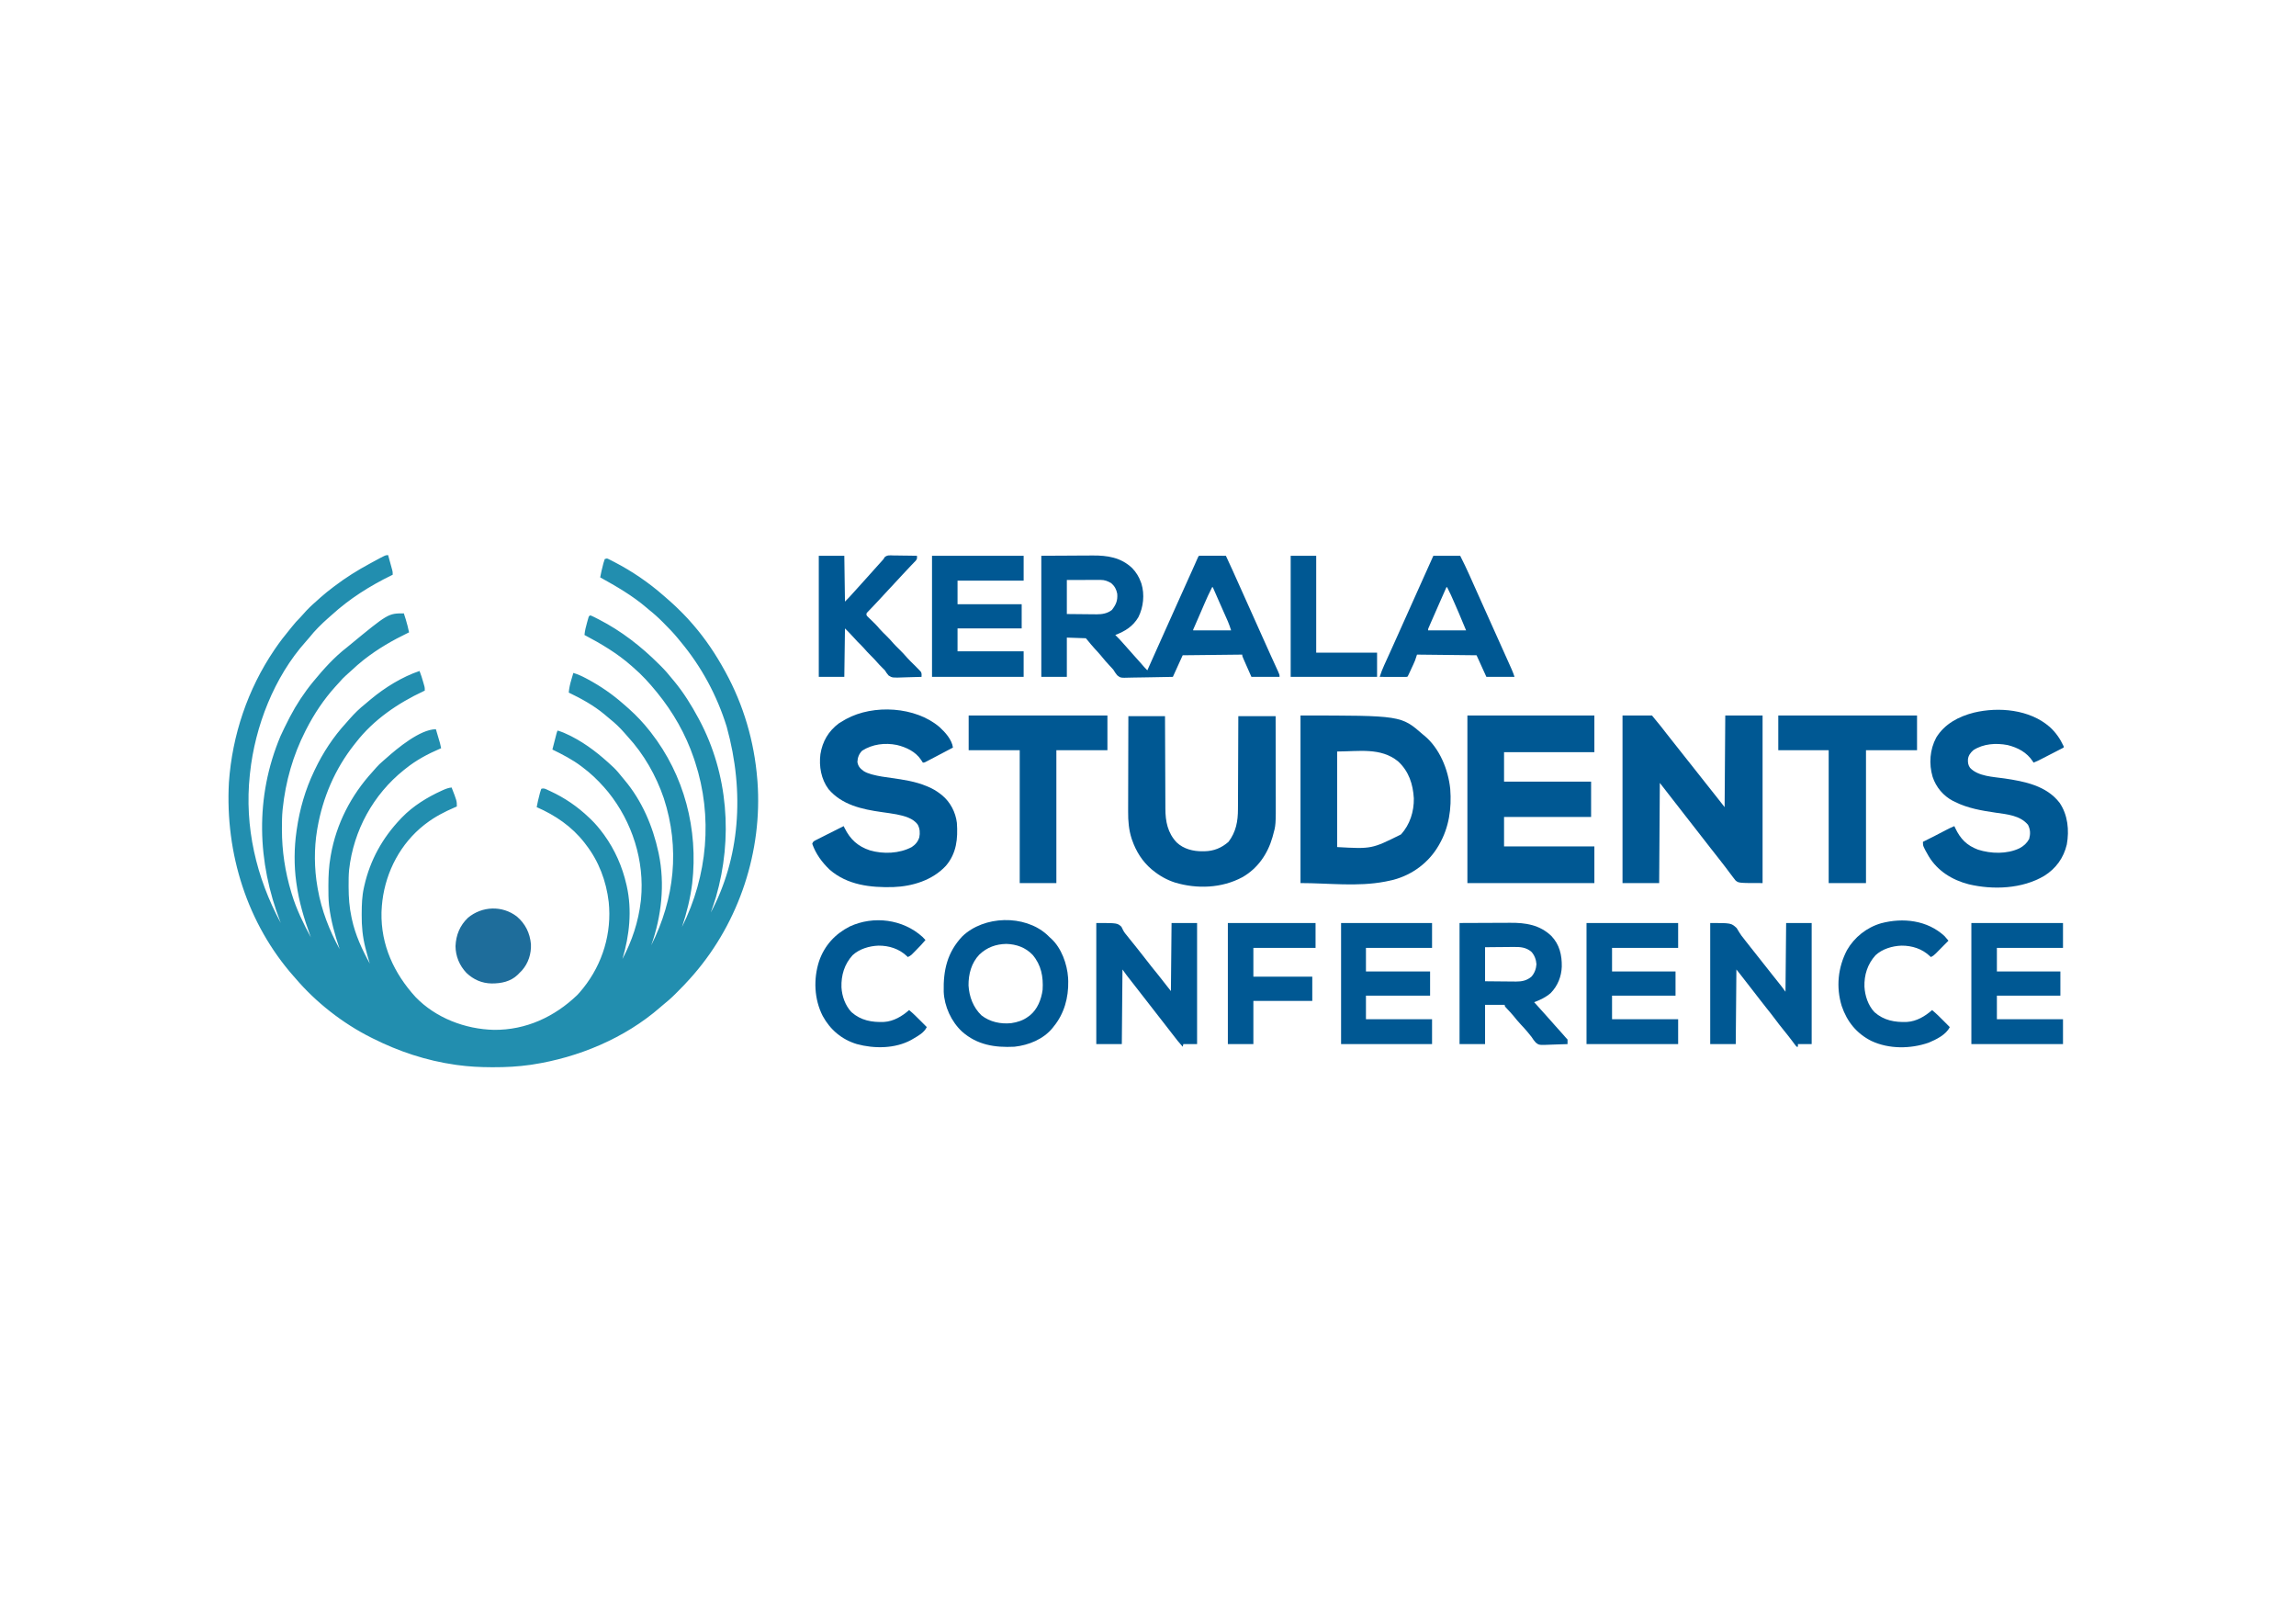 <?xml version="1.0" encoding="UTF-8"?>
<svg version="1.1" xmlns="http://www.w3.org/2000/svg" width="3508" height="2481">
<path d="M0 0 C1.175 4.248 2.338 8.499 3.5 12.75 C3.834 13.957 4.168 15.163 4.512 16.406 C4.985 18.146 4.985 18.146 5.469 19.922 C5.762 20.99 6.055 22.058 6.357 23.159 C7 26 7 26 7 30 C6.043 30.467 6.043 30.467 5.067 30.943 C-28.168 47.207 -59.022 66.619 -86.418 91.664 C-88.524 93.57 -90.656 95.433 -92.805 97.289 C-97.005 100.958 -100.997 104.805 -104.938 108.75 C-105.636 109.448 -106.334 110.146 -107.053 110.865 C-111.702 115.566 -115.989 120.377 -120.074 125.578 C-121.903 127.878 -123.82 130.029 -125.812 132.188 C-174.088 186.103 -203.398 261.596 -211 333 C-211.154 334.406 -211.154 334.406 -211.312 335.841 C-219.679 414.809 -201.592 492.546 -164 562 C-164.231 561.404 -164.461 560.808 -164.699 560.194 C-199.841 468.998 -203.894 370.211 -164.429 276.47 C-162.686 272.614 -160.861 268.801 -159 265 C-158.669 264.311 -158.339 263.623 -157.998 262.913 C-155.749 258.23 -153.407 253.603 -151 249 C-150.649 248.324 -150.298 247.647 -149.937 246.95 C-140.162 228.252 -128.384 210.319 -115 194 C-114.569 193.474 -114.138 192.949 -113.694 192.407 C-98.481 173.934 -81.999 155.634 -63 141 C-61.888 140.091 -60.779 139.178 -59.672 138.262 C0.137 89 0.137 89 24 89 C24.777 91.394 25.547 93.79 26.312 96.188 C26.526 96.842 26.739 97.496 26.959 98.17 C29.029 104.689 30.52 111.325 32 118 C31.333 118.32 30.666 118.641 29.978 118.971 C6.536 130.297 -15.403 142.979 -36 159 C-36.556 159.432 -37.112 159.863 -37.685 160.308 C-44.101 165.327 -50.117 170.758 -56.078 176.301 C-58.789 178.805 -61.543 181.249 -64.312 183.688 C-67.879 186.892 -71.095 190.205 -74.18 193.871 C-76.256 196.299 -78.439 198.608 -80.625 200.938 C-98.173 220.283 -113.141 242.763 -125 266 C-125.474 266.923 -125.948 267.847 -126.436 268.798 C-145.257 305.811 -156.67 345.732 -161 387 C-161.096 387.894 -161.191 388.788 -161.29 389.709 C-162.156 398.757 -162.243 407.794 -162.25 416.875 C-162.251 417.705 -162.251 418.535 -162.252 419.39 C-162.21 452.012 -157.419 483.762 -148 515 C-147.745 515.853 -147.49 516.707 -147.228 517.586 C-140.163 540.902 -129.56 562.618 -118 584 C-118.332 583.096 -118.664 582.191 -119.006 581.26 C-128.549 555.183 -136.146 529.589 -140 502 C-140.119 501.182 -140.237 500.363 -140.359 499.52 C-143.849 474.421 -143.632 447.063 -140 422 C-139.871 421.077 -139.742 420.154 -139.609 419.204 C-135.18 388.232 -126.555 358.235 -113 330 C-112.687 329.339 -112.375 328.678 -112.053 327.998 C-99.632 301.851 -83.658 277.537 -64.035 256.219 C-62.205 254.223 -60.442 252.188 -58.688 250.125 C-51.368 241.758 -43.461 234.099 -34.75 227.195 C-31.935 224.948 -29.225 222.604 -26.5 220.25 C-5.068 202.376 21.485 185.904 48 177 C50.213 182.685 52.066 188.371 53.688 194.25 C53.912 195.039 54.137 195.828 54.369 196.641 C54.581 197.404 54.793 198.167 55.012 198.953 C55.202 199.635 55.392 200.318 55.589 201.021 C56 203 56 203 56 207 C55.377 207.291 54.753 207.583 54.111 207.883 C14.701 226.357 -22.019 251.329 -49 286 C-50.008 287.267 -51.016 288.534 -52.023 289.801 C-81.283 326.929 -99.923 370.508 -108 417 C-108.165 417.939 -108.33 418.878 -108.5 419.845 C-113.23 448.083 -112.937 478.823 -108 507 C-107.834 507.972 -107.667 508.944 -107.496 509.945 C-101.727 542.644 -89.961 572.989 -74 602 C-74.216 601.353 -74.432 600.705 -74.655 600.038 C-81.532 579.324 -87.309 558.701 -90 537 C-90.096 536.232 -90.191 535.464 -90.29 534.673 C-91.284 525.434 -91.244 516.157 -91.25 506.875 C-91.251 505.988 -91.251 505.101 -91.252 504.187 C-91.234 489.607 -90.534 475.387 -88 461 C-87.844 460.082 -87.689 459.164 -87.528 458.218 C-79.171 410.59 -56.663 366.986 -24.188 331.41 C-22.067 329.074 -20.003 326.697 -17.938 324.312 C-14.931 320.935 -11.814 317.898 -8.355 314.988 C-6.562 313.474 -4.799 311.923 -3.051 310.355 C14.011 295.14 48.987 266 73 266 C74.149 269.895 75.294 273.791 76.438 277.688 C76.926 279.342 76.926 279.342 77.424 281.029 C77.736 282.096 78.049 283.163 78.371 284.262 C78.659 285.241 78.947 286.22 79.244 287.229 C79.948 289.808 80.512 292.373 81 295 C80.438 295.24 79.877 295.48 79.298 295.728 C60.554 303.811 42.945 313.159 27 326 C26.105 326.704 25.211 327.408 24.289 328.133 C-22.767 365.751 -52.811 420.605 -59.601 480.585 C-60.404 488.639 -60.394 496.726 -60.375 504.812 C-60.374 505.707 -60.374 506.602 -60.373 507.524 C-60.33 522.989 -59.233 537.833 -56 553 C-55.796 553.975 -55.593 554.949 -55.383 555.953 C-50.128 580.215 -39.909 602.344 -28 624 C-28.182 623.41 -28.364 622.82 -28.551 622.212 C-30.527 615.721 -32.324 609.2 -34 602.625 C-34.248 601.693 -34.495 600.761 -34.75 599.801 C-38.982 583.158 -40.535 566.691 -40.375 549.562 C-40.368 548.221 -40.368 548.221 -40.361 546.852 C-40.281 533.711 -39.916 520.864 -37 508 C-36.801 507.098 -36.603 506.196 -36.398 505.267 C-27.526 466.02 -8.667 432.023 19 403 C20.031 401.908 20.031 401.908 21.082 400.793 C38.086 383.235 59.682 369.936 81.812 359.875 C82.642 359.497 83.472 359.118 84.327 358.728 C88.551 356.867 92.361 355.493 97 355 C105 375.468 105 375.468 105 384 C103.875 384.485 102.749 384.969 101.59 385.469 C85.939 392.272 71.584 399.612 58 410 C56.6 411.062 56.6 411.062 55.172 412.145 C19.23 440.467 -3.09 482.734 -8.755 527.915 C-9.346 532.942 -9.79 537.943 -10 543 C-10.041 543.972 -10.082 544.944 -10.125 545.945 C-11.143 595.717 8.953 638.88 41.934 675.125 C72.818 707.121 117.827 724.243 161.753 725.23 C210.542 725.66 254.203 705.431 289 672 C291.483 669.441 293.762 666.775 296 664 C297.12 662.637 297.12 662.637 298.262 661.246 C327.872 624.106 341.932 577.245 337.05 529.96 C333.295 497.944 321.879 467.502 302 442 C301.319 441.098 300.639 440.195 299.938 439.266 C280.598 414.505 255.552 397.505 227 385 C228.172 378.395 229.719 371.919 231.438 365.438 C231.643 364.627 231.848 363.817 232.059 362.983 C232.609 360.96 233.294 358.974 234 357 C238.376 355.541 241.271 357.594 245.25 359.438 C246.052 359.803 246.854 360.168 247.68 360.545 C269.862 370.778 289.364 384.135 307 401 C307.927 401.874 308.854 402.748 309.809 403.648 C316.96 410.567 323.131 417.99 329 426 C329.416 426.566 329.832 427.133 330.261 427.716 C346.417 450.042 357.904 476.153 364 503 C364.196 503.837 364.392 504.674 364.594 505.537 C372.855 542.416 368.754 581.186 358 617 C372.752 589.087 382.33 560.434 386 529 C386.197 527.322 386.197 527.322 386.398 525.609 C391.953 467.06 373.018 407.641 336.312 362.062 C334.886 360.365 333.449 358.677 332 357 C330.944 355.778 330.944 355.778 329.867 354.531 C319.78 343.106 309.202 333.099 297 324 C296.441 323.575 295.882 323.15 295.306 322.711 C281.596 312.303 266.426 304.532 251 297 C251.976 293.191 252.954 289.382 253.936 285.574 C254.433 283.641 254.929 281.707 255.424 279.773 C255.736 278.562 256.049 277.35 256.371 276.102 C256.659 274.981 256.947 273.86 257.244 272.706 C258 270 258 270 259 268 C265.5 269.974 271.506 272.497 277.562 275.562 C278.864 276.219 278.864 276.219 280.192 276.889 C303.659 288.917 323.862 305.021 343 323 C343.984 323.92 343.984 323.92 344.988 324.859 C349.257 328.981 352.971 333.501 356.684 338.125 C358.175 339.976 359.687 341.811 361.223 343.625 C387.721 375.031 404.415 414.105 413 454 C413.167 454.773 413.335 455.546 413.507 456.342 C423.146 502.557 417.752 551.808 402 596 C437.882 524.894 446.016 447.496 421.191 371.344 C409.48 336.937 390.745 304.042 366.078 277.262 C364.193 275.21 362.372 273.118 360.562 271 C353.909 263.398 346.734 256.571 338.836 250.277 C335.917 247.934 333.089 245.502 330.25 243.062 C313.956 229.495 295.032 219.17 276 210 C276.568 202.995 278.047 196.659 280.062 189.938 C280.344 188.977 280.626 188.016 280.916 187.025 C281.604 184.682 282.299 182.34 283 180 C289.763 182.003 295.848 184.747 302.062 188.062 C303.438 188.792 303.438 188.792 304.841 189.535 C324.291 199.967 342.436 212.416 359 227 C359.7 227.601 360.4 228.201 361.121 228.82 C363.102 230.525 365.054 232.256 367 234 C367.703 234.627 367.703 234.627 368.42 235.268 C380.008 245.646 390.384 256.75 400 269 C400.674 269.858 400.674 269.858 401.362 270.732 C452.651 336.363 473.97 418.953 464.625 501.3 C461.791 524.008 456.304 546.323 449 568 C488.172 489.829 496.31 399.536 469.053 316.16 C468.532 314.596 468.532 314.596 468 313 C467.5 311.5 467.5 311.5 466.99 309.969 C454.579 273.504 435.337 239.791 411 210 C410.351 209.203 410.351 209.203 409.689 208.389 C399.079 195.413 387.751 182.902 375 172 C373.969 171.085 372.939 170.168 371.91 169.25 C350.197 150.041 325.55 135.475 300 122 C300.625 115.446 302.112 109.38 303.938 103.062 C304.335 101.627 304.335 101.627 304.74 100.162 C305 99.254 305.26 98.346 305.527 97.41 C305.762 96.587 305.996 95.763 306.238 94.914 C307 93 307 93 309 92 C310.929 92.706 310.929 92.706 313.305 93.887 C314.188 94.324 315.072 94.762 315.982 95.213 C317.414 95.943 317.414 95.943 318.875 96.688 C319.859 97.186 320.844 97.684 321.858 98.197 C356.363 115.906 386.692 139.524 414.062 166.875 C414.991 167.792 415.92 168.708 416.877 169.652 C423.027 175.789 428.596 182.203 434 189 C434.977 190.174 435.956 191.345 436.941 192.512 C451.354 209.846 463.351 229.168 474 249 C474.462 249.857 474.924 250.714 475.4 251.597 C519.545 334.345 526.781 432.491 501 522 C498.53 530.067 495.846 538.058 493 546 C536.691 464.251 545.499 363.971 517.312 262.188 C502.52 214.484 478.613 170.145 446.545 131.854 C445.132 130.159 443.741 128.448 442.355 126.73 C435.694 118.595 428.347 111.136 420.938 103.688 C420.431 103.175 419.924 102.663 419.401 102.135 C412.604 95.284 405.562 89.015 398 83 C396.972 82.137 395.949 81.268 394.934 80.391 C373.335 61.868 348.788 47.761 324 34 C325.252 27.412 326.688 20.912 328.438 14.438 C328.642 13.632 328.846 12.827 329.057 11.998 C329.606 9.969 330.293 7.979 331 6 C334 5 334 5 335.859 5.614 C336.901 6.136 336.901 6.136 337.965 6.668 C339.15 7.257 339.15 7.257 340.359 7.857 C341.21 8.296 342.061 8.735 342.938 9.188 C344.265 9.863 344.265 9.863 345.62 10.553 C372.617 24.503 398.17 41.958 421 62 C422.098 62.949 422.098 62.949 423.219 63.918 C425.158 65.599 427.079 67.298 429 69 C429.684 69.592 430.369 70.183 431.074 70.793 C437.001 75.995 442.603 81.497 448.188 87.062 C448.948 87.818 449.708 88.574 450.492 89.353 C455.2 94.074 459.666 98.935 464 104 C464.857 104.976 465.714 105.952 466.598 106.957 C484.837 128.087 500.569 151.556 514 176 C514.476 176.863 514.953 177.725 515.444 178.614 C543.057 228.973 559.409 284.783 564 342 C564.112 343.307 564.224 344.614 564.34 345.961 C572.055 451.862 536.676 559.593 467.397 640.008 C465.941 641.681 464.472 643.341 463 645 C462.038 646.094 462.038 646.094 461.056 647.209 C455.457 653.514 449.632 659.554 443.671 665.514 C442.128 667.059 440.593 668.612 439.059 670.166 C432.696 676.564 426.064 682.373 419 688 C417.898 688.935 416.802 689.876 415.715 690.828 C361.643 737.979 290.737 767.524 220.25 778.25 C219.259 778.401 218.268 778.552 217.247 778.708 C198.555 781.363 179.864 782.382 161 782.312 C159.987 782.311 158.973 782.31 157.929 782.308 C140.451 782.262 123.327 781.397 106 779 C104.417 778.783 104.417 778.783 102.802 778.562 C58.28 772.243 16.08 758.217 -24 738 C-24.789 737.606 -25.578 737.212 -26.391 736.806 C-69.501 715.18 -110.75 682.849 -142 646 C-142.846 645.044 -143.691 644.087 -144.562 643.102 C-214.727 563.393 -249.194 456.605 -243.25 347.25 C-238.154 274.965 -214.666 205.089 -174 145 C-173.289 143.949 -173.289 143.949 -172.563 142.876 C-165.679 132.771 -158.295 123.185 -150.478 113.787 C-149.112 112.136 -147.765 110.473 -146.426 108.801 C-142.706 104.172 -138.94 99.789 -134.668 95.664 C-132.909 93.91 -131.301 92.076 -129.688 90.188 C-123.65 83.203 -117.055 76.757 -110.039 70.762 C-107.773 68.804 -105.579 66.778 -103.375 64.75 C-97.17 59.167 -90.636 54.052 -84 49 C-83.281 48.452 -82.563 47.903 -81.822 47.338 C-64.734 34.356 -46.875 23.182 -28 13 C-26.642 12.259 -25.284 11.518 -23.926 10.777 C-4.071 0 -4.071 0 0 0 Z M491 548 C492 550 492 550 492 550 Z M490 550 C491 552 491 552 491 552 Z M447 570 C448 572 448 572 448 572 Z M446 572 C447 574 447 574 447 574 Z M-117 585 C-116 587 -116 587 -116 587 Z M-73 603 C-72 605 -72 605 -72 605 Z M-72 605 C-71 607 -71 607 -71 607 Z M-27 625 C-26 627 -26 627 -26 627 Z " fill="#228EAF" transform="translate(593,848)"/>
<path d="M0 0 C14.85 0 29.7 0 45 0 C60.105 18.342 60.105 18.342 66.512 26.762 C69.264 30.365 72.098 33.902 74.938 37.438 C81.136 45.155 87.251 52.936 93.354 60.729 C98.538 67.346 103.742 73.943 109 80.5 C115.174 88.2 121.269 95.96 127.354 103.729 C133.088 111.048 138.851 118.342 144.677 125.588 C148.504 130.354 152.246 135.173 156 140 C156.33 93.8 156.66 47.6 157 0 C175.81 0 194.62 0 214 0 C214 84.48 214 168.96 214 256 C177.256 256 177.256 256 172.453 251.742 C171.726 250.796 170.999 249.85 170.25 248.875 C169.839 248.351 169.427 247.827 169.003 247.286 C167.645 245.541 166.321 243.774 165 242 C164.039 240.725 163.078 239.45 162.117 238.176 C160.609 236.169 159.104 234.159 157.607 232.143 C154.122 227.455 150.541 222.86 146.875 218.312 C142.829 213.294 138.845 208.241 134.927 203.122 C126.762 192.455 118.486 181.875 110.177 171.32 C104.688 164.341 99.245 157.326 93.798 150.314 C90.867 146.542 87.933 142.771 85 139 C83.842 137.512 82.685 136.023 81.527 134.535 C80.951 133.794 80.375 133.053 79.781 132.29 C78.566 130.728 77.352 129.167 76.137 127.605 C75.205 126.406 75.205 126.406 74.254 125.184 C73.023 123.602 71.793 122.02 70.562 120.438 C70.008 119.724 69.453 119.011 68.881 118.275 C64.921 113.184 60.96 108.092 57 103 C56.67 153.49 56.34 203.98 56 256 C37.52 256 19.04 256 0 256 C0 171.52 0 87.04 0 0 Z " fill="#005893" transform="translate(2479,1093)"/>
<path d="M0 0 C153.797 0 153.797 0 187 29 C188.023 29.826 188.023 29.826 189.066 30.668 C212.572 50.034 225.739 82.584 228.789 112.262 C231.074 141.916 226.93 170.981 212 197 C211.651 197.611 211.301 198.221 210.941 198.851 C195.816 224.794 171.04 243.262 142 251 C138.617 251.818 135.222 252.553 131.812 253.25 C131.018 253.413 130.223 253.576 129.404 253.745 C87.039 261.89 43.141 256 0 256 C0 171.52 0 87.04 0 0 Z M56 55 C56 103.18 56 151.36 56 201 C108.832 203.935 108.832 203.935 153.617 181.637 C167.225 166.579 173.502 146.715 173.148 126.586 C171.899 104.814 165.489 85.087 149 70 C122.573 48.456 88.582 55 56 55 Z " fill="#005893" transform="translate(1987,1093)"/>
<path d="M0 0 C64.02 0 128.04 0 194 0 C194 18.48 194 36.96 194 56 C148.46 56 102.92 56 56 56 C56 70.85 56 85.7 56 101 C99.89 101 143.78 101 189 101 C189 118.82 189 136.64 189 155 C145.11 155 101.22 155 56 155 C56 169.85 56 184.7 56 200 C101.54 200 147.08 200 194 200 C194 218.48 194 236.96 194 256 C129.98 256 65.96 256 0 256 C0 171.52 0 87.04 0 0 Z " fill="#005893" transform="translate(2242,1093)"/>
<path d="M0 0 C15.819 -0.083 31.639 -0.165 47.938 -0.25 C52.899 -0.286 57.861 -0.323 62.972 -0.36 C69.116 -0.378 69.116 -0.378 72.009 -0.382 C73.993 -0.388 75.978 -0.402 77.962 -0.422 C100.752 -0.646 121.797 2.485 139 19 C144.945 25.291 149.023 31.882 152 40 C152.32 40.866 152.639 41.733 152.969 42.625 C158.06 59.22 156.016 78.427 148.312 93.812 C139.891 107.982 128.113 115.277 113 121 C113.424 121.412 113.848 121.825 114.285 122.25 C118.07 125.976 121.649 129.811 125.117 133.832 C127.216 136.248 129.354 138.625 131.5 141 C134.764 144.617 137.988 148.264 141.188 151.938 C144.024 155.165 146.91 158.346 149.789 161.535 C152.388 164.433 154.947 167.364 157.492 170.309 C158.942 171.935 160.454 173.467 162 175 C162.385 174.129 162.77 173.259 163.167 172.362 C171.203 154.207 179.3 136.081 187.5 118 C193.712 104.302 199.871 90.582 205.961 76.83 C212.348 62.412 218.839 48.043 225.355 33.684 C226.112 32.016 226.869 30.348 227.625 28.68 C228.171 27.476 228.171 27.476 228.728 26.249 C230.606 22.105 232.467 17.955 234.305 13.794 C234.674 12.958 235.043 12.123 235.423 11.262 C236.126 9.668 236.827 8.072 237.526 6.476 C239.891 1.109 239.891 1.109 241 0 C244.03 -0.089 247.037 -0.115 250.066 -0.098 C250.975 -0.096 251.884 -0.095 252.82 -0.093 C255.734 -0.088 258.648 -0.075 261.562 -0.062 C263.533 -0.057 265.504 -0.053 267.475 -0.049 C272.316 -0.038 277.158 -0.021 282 0 C288.664 14.272 295.187 28.598 301.562 43 C307.478 56.363 313.464 69.692 319.5 83 C325.71 96.693 331.872 110.405 337.953 124.155 C341.991 133.285 346.077 142.39 350.219 151.473 C350.879 152.923 350.879 152.923 351.552 154.402 C353.714 159.149 355.882 163.894 358.059 168.635 C358.841 170.351 359.624 172.068 360.406 173.785 C360.771 174.574 361.136 175.363 361.512 176.176 C364 181.659 364 181.659 364 185 C349.81 185 335.62 185 321 185 C318.69 179.761 316.38 174.523 314 169.125 C313.269 167.473 312.538 165.82 311.785 164.118 C311.211 162.81 310.636 161.503 310.062 160.195 C309.76 159.515 309.458 158.834 309.146 158.133 C307 153.228 307 153.228 307 151 C276.97 151.33 246.94 151.66 216 152 C211.05 162.89 206.1 173.78 201 185 C180.897 185.441 180.897 185.441 172.291 185.537 C166.431 185.603 160.572 185.68 154.713 185.83 C149.986 185.95 145.261 186.015 140.533 186.044 C138.734 186.064 136.935 186.103 135.138 186.163 C121.051 186.611 121.051 186.611 115.947 182.602 C113.674 179.837 111.831 177.069 110 174 C108.972 172.793 107.917 171.607 106.812 170.469 C106.346 169.974 105.88 169.48 105.4 168.97 C104.938 168.485 104.476 168 104 167.5 C99.537 162.743 95.362 157.835 91.277 152.746 C88.347 149.212 85.234 145.863 82.108 142.504 C78.105 138.178 74.374 133.676 70.68 129.082 C69.167 127.132 69.167 127.132 68 126 C58.43 125.67 48.86 125.34 39 125 C39 144.8 39 164.6 39 185 C26.13 185 13.26 185 0 185 C0 123.95 0 62.9 0 0 Z M39 37 C39 54.16 39 71.32 39 89 C46.632 89.092 54.262 89.172 61.894 89.22 C64.487 89.24 67.079 89.267 69.672 89.302 C73.413 89.351 77.153 89.373 80.895 89.391 C82.041 89.411 83.187 89.432 84.368 89.453 C92.999 89.456 100.928 88.187 107.875 82.75 C114.205 74.559 116.83 68.452 116 58 C114.754 51.496 112.049 46.339 107 42 C101.653 38.668 96.756 36.873 90.427 36.886 C89.286 36.887 88.145 36.887 86.97 36.887 C85.738 36.892 84.507 36.897 83.238 36.902 C81.977 36.904 80.716 36.905 79.417 36.907 C76.068 36.911 72.72 36.92 69.371 36.931 C65.952 36.942 62.534 36.946 59.115 36.951 C52.41 36.961 45.705 36.981 39 37 Z M261 48 C256.557 56.626 252.565 65.394 248.75 74.312 C248.187 75.622 247.624 76.932 247.06 78.241 C246.205 80.227 245.35 82.213 244.497 84.2 C242.656 88.483 240.801 92.76 238.934 97.031 C238.468 98.097 238.002 99.163 237.522 100.26 C236.648 102.26 235.772 104.259 234.896 106.257 C234.511 107.138 234.127 108.018 233.73 108.926 C233.394 109.693 233.058 110.461 232.712 111.251 C231.937 112.84 231.937 112.84 232 114 C251.14 114 270.28 114 290 114 C287.761 107.112 287.761 107.112 285.118 100.469 C284.612 99.316 284.612 99.316 284.095 98.14 C283.739 97.339 283.383 96.539 283.016 95.715 C282.637 94.855 282.258 93.996 281.868 93.111 C280.666 90.385 279.458 87.661 278.25 84.938 C277.455 83.139 276.661 81.34 275.867 79.541 C274.319 76.033 272.768 72.526 271.217 69.019 C268.123 62.022 265.06 55.012 262 48 C261.67 48 261.34 48 261 48 Z " fill="#005893" transform="translate(1591,849)"/>
<path d="M0 0 C8.736 7.973 18.935 19.09 20.594 31.367 C15.277 34.174 9.957 36.975 4.634 39.77 C2.513 40.884 0.392 42 -1.728 43.117 C-5.139 44.913 -8.554 46.703 -11.969 48.492 C-13.619 49.363 -13.619 49.363 -15.302 50.251 C-16.328 50.787 -17.354 51.323 -18.41 51.875 C-19.326 52.356 -20.242 52.837 -21.186 53.333 C-23.406 54.367 -23.406 54.367 -25.406 54.367 C-26.633 52.645 -26.633 52.645 -28.031 50.305 C-36.301 37.703 -50.723 30.823 -65.123 27.4 C-83.301 23.728 -102.427 26.108 -118.156 36.117 C-122.891 40.852 -125.163 46.684 -125.406 53.367 C-124.217 60.263 -121.206 63.31 -115.702 67.354 C-112.21 69.487 -108.83 70.791 -104.926 71.898 C-104.195 72.109 -103.465 72.319 -102.713 72.536 C-93.003 75.192 -83.046 76.473 -73.094 77.867 C-55.064 80.408 -36.822 83.113 -19.906 90.18 C-19.081 90.518 -18.257 90.856 -17.407 91.205 C-10.453 94.157 -4.369 97.689 1.594 102.367 C2.411 103.004 3.228 103.641 4.07 104.297 C16.636 114.762 24.63 130.179 26.594 146.367 C28.286 170.579 26.101 192.951 9.738 212.066 C-10.759 234.057 -41.168 243.377 -70.615 244.488 C-105.175 245.446 -140.801 241.47 -167.781 217.867 C-179.434 206.824 -189.074 193.672 -194.406 178.367 C-193.203 174.756 -191.886 174.3 -188.621 172.615 C-187.948 172.281 -187.275 171.946 -186.582 171.602 C-185.535 171.067 -185.535 171.067 -184.467 170.521 C-182.222 169.377 -179.971 168.247 -177.719 167.117 C-176.252 166.372 -174.785 165.626 -173.318 164.879 C-164.371 160.329 -155.389 155.847 -146.406 151.367 C-145.885 152.416 -145.364 153.465 -144.827 154.545 C-136.277 171.631 -124.776 182.237 -106.406 188.367 C-85.989 194.348 -61.365 193.446 -42.406 183.367 C-36.772 179.683 -32.808 174.988 -30.824 168.449 C-29.481 161.76 -29.937 155.515 -33.027 149.398 C-39.971 139.169 -54.191 135.696 -65.605 133.395 C-73.125 131.995 -80.71 130.999 -88.281 129.93 C-118.329 125.68 -149.013 119.04 -169.531 94.863 C-180.857 79.657 -184.268 60.014 -181.91 41.465 C-178.81 21.992 -169.652 6.259 -153.676 -5.672 C-150.972 -7.443 -148.231 -9.062 -145.406 -10.633 C-144.091 -11.399 -144.091 -11.399 -142.75 -12.18 C-100.805 -35.037 -36.738 -31.354 0 0 Z " fill="#005893" transform="translate(1435.406,1110.633)"/>
<path d="M0 0 C9.517 8.565 16.045 18.062 21.492 29.684 C21.492 30.344 21.492 31.004 21.492 31.684 C15.746 34.641 9.998 37.595 4.249 40.546 C2.294 41.55 0.34 42.555 -1.614 43.561 C-4.425 45.007 -7.238 46.451 -10.051 47.895 C-11.358 48.568 -11.358 48.568 -12.691 49.255 C-16.574 51.244 -20.405 53.177 -24.508 54.684 C-24.935 53.994 -25.362 53.304 -25.801 52.594 C-34.912 38.9 -48.382 31.821 -64.071 27.871 C-81.688 24.464 -101.181 25.691 -116.508 35.684 C-120.894 39.549 -124.115 43.847 -124.723 49.781 C-124.934 54.84 -124.433 58.395 -121.508 62.684 C-109.001 75.833 -86.063 76.336 -69.178 78.803 C-38.368 83.314 -4.7 89.857 15.371 116.145 C27.907 134.61 30.216 158.14 26.304 179.746 C21.495 200.259 9.637 216.575 -8.153 227.661 C-41.708 247.58 -86.392 249.37 -123.633 240.496 C-148.626 234.089 -171.173 220.209 -184.691 197.716 C-193.508 182.239 -193.508 182.239 -193.508 175.684 C-192.941 175.403 -192.374 175.122 -191.79 174.833 C-180.71 169.336 -169.663 163.796 -158.765 157.946 C-154.42 155.628 -150.064 153.556 -145.508 151.684 C-144.764 153.277 -144.764 153.277 -144.004 154.902 C-136.235 171.22 -126.555 181.156 -109.383 187.621 C-89.552 193.976 -65.061 194.68 -45.946 185.496 C-39.256 181.888 -34.788 177.828 -31.133 171.184 C-29.09 163.01 -29.302 157.187 -33.008 149.621 C-45.267 135.217 -64.72 133.725 -82.243 131.163 C-103.912 127.981 -124.747 124.488 -144.508 114.684 C-145.565 114.173 -146.622 113.663 -147.711 113.137 C-162.53 105.301 -173.427 92.277 -178.696 76.426 C-184.591 56.53 -183.02 34.798 -173.2 16.461 C-160.437 -4.495 -138.848 -15.805 -115.667 -21.693 C-77.671 -30.812 -30.401 -26.533 0 0 Z " fill="#005893" transform="translate(3131.508,1110.316)"/>
<path d="M0 0 C18.48 0 36.96 0 56 0 C56.015 4.617 56.029 9.234 56.044 13.99 C56.095 29.277 56.161 44.564 56.236 59.851 C56.281 69.116 56.32 78.381 56.346 87.645 C56.37 95.726 56.403 103.807 56.449 111.889 C56.473 116.162 56.491 120.435 56.498 124.709 C56.504 128.743 56.524 132.777 56.554 136.811 C56.563 138.28 56.567 139.75 56.565 141.219 C56.549 160.661 60.064 178.456 73.84 192.934 C84.405 202.98 99.144 206.589 113.375 206.438 C114.379 206.43 115.384 206.422 116.419 206.415 C130.577 206.101 142.279 201.383 153 192 C164.501 176.817 167.455 160.622 167.432 141.907 C167.441 140.348 167.452 138.789 167.463 137.231 C167.491 133.046 167.5 128.861 167.506 124.676 C167.516 120.285 167.542 115.894 167.566 111.503 C167.61 103.209 167.638 94.915 167.661 86.621 C167.689 77.17 167.732 67.719 167.778 58.268 C167.87 38.845 167.94 19.423 168 0 C186.81 0 205.62 0 225 0 C225.045 19.899 225.082 39.797 225.104 59.696 C225.114 68.937 225.128 78.178 225.151 87.419 C225.171 95.481 225.184 103.544 225.188 111.606 C225.191 115.868 225.197 120.13 225.211 124.391 C225.351 166.491 225.351 166.491 220.812 182.625 C220.598 183.405 220.384 184.185 220.163 184.989 C212.804 210.629 197.492 232.885 174.011 246.121 C142.746 262.892 104.858 264.29 71.214 254.182 C59.02 250.224 47.934 244.093 38 236 C37.172 235.336 36.345 234.672 35.492 233.988 C21.359 222.004 11.698 206.528 5.688 189.125 C5.457 188.467 5.226 187.81 4.989 187.132 C0.664 173.721 -0.446 160.09 -0.341 146.107 C-0.34 144.499 -0.34 142.89 -0.342 141.282 C-0.343 136.975 -0.325 132.669 -0.304 128.362 C-0.285 123.839 -0.284 119.316 -0.28 114.793 C-0.271 106.255 -0.246 97.717 -0.216 89.178 C-0.182 79.447 -0.166 69.715 -0.151 59.983 C-0.12 39.989 -0.065 19.994 0 0 Z " fill="#005893" transform="translate(1724,1094)"/>
<path d="M0 0 C69.96 0 139.92 0 212 0 C212 17.49 212 34.98 212 53 C186.26 53 160.52 53 134 53 C134 119.99 134 186.98 134 256 C115.19 256 96.38 256 77 256 C77 189.01 77 122.02 77 53 C51.59 53 26.18 53 0 53 C0 35.51 0 18.02 0 0 Z " fill="#005893" transform="translate(2717,1093)"/>
<path d="M0 0 C69.96 0 139.92 0 212 0 C212 17.49 212 34.98 212 53 C186.26 53 160.52 53 134 53 C134 119.99 134 186.98 134 256 C115.52 256 97.04 256 78 256 C78 189.01 78 122.02 78 53 C52.26 53 26.52 53 0 53 C0 35.51 0 18.02 0 0 Z " fill="#005893" transform="translate(1480,1093)"/>
<path d="M0 0 C15.696 -0.062 31.391 -0.124 47.562 -0.188 C52.49 -0.215 57.418 -0.242 62.494 -0.27 C68.584 -0.284 68.584 -0.284 71.449 -0.286 C73.419 -0.291 75.389 -0.301 77.359 -0.317 C101.048 -0.492 122.396 2.726 140.312 19.812 C152.762 32.913 156.495 48.868 156.207 66.551 C155.675 81.759 150.082 95.838 139.441 106.82 C131.945 113.513 123.323 117.469 114 121 C114.713 121.773 115.426 122.547 116.16 123.344 C120.919 128.515 125.653 133.698 130.258 139.008 C132.315 141.36 134.406 143.68 136.5 146 C139.764 149.617 142.988 153.264 146.188 156.938 C149.021 160.162 151.905 163.341 154.781 166.527 C157.445 169.496 160.071 172.494 162.688 175.504 C163.435 176.357 164.198 177.198 165 178 C165.041 180.333 165.042 182.667 165 185 C158.775 185.274 152.553 185.472 146.323 185.604 C144.208 185.659 142.094 185.734 139.98 185.83 C121.461 186.647 121.461 186.647 116.477 182.691 C113.94 179.916 111.977 177.19 110 174 C108.562 172.192 107.106 170.398 105.625 168.625 C104.895 167.72 104.166 166.815 103.414 165.883 C100.224 162.073 96.84 158.465 93.444 154.839 C89.532 150.638 85.899 146.264 82.312 141.781 C79.175 138.008 75.841 134.431 72.453 130.883 C69 127.212 69 127.212 69 125 C59.1 125 49.2 125 39 125 C39 144.8 39 164.6 39 185 C26.13 185 13.26 185 0 185 C0 123.95 0 62.9 0 0 Z M39 37 C39 54.16 39 71.32 39 89 C46.253 89.084 53.504 89.164 60.758 89.207 C64.136 89.228 67.514 89.256 70.893 89.302 C74.78 89.351 78.667 89.373 82.555 89.391 C83.75 89.411 84.945 89.432 86.176 89.453 C95.289 89.456 102.814 87.974 109.875 81.938 C114.544 76.794 117.06 69.915 117.5 63 C117.06 56.085 114.544 49.206 109.875 44.062 C101.711 37.083 92.933 36.43 82.555 36.609 C81.304 36.615 80.053 36.621 78.764 36.627 C75.472 36.645 72.182 36.681 68.89 36.725 C65.518 36.767 62.146 36.785 58.773 36.805 C52.182 36.845 45.592 36.923 39 37 Z " fill="#005893" transform="translate(2230,1410)"/>
<path d="M0 0 C32 0 32 0 40.375 7.688 C43.391 12.41 43.391 12.41 44.721 14.782 C46.563 17.977 48.815 20.761 51.125 23.625 C51.913 24.66 52.7 25.695 53.512 26.762 C56.264 30.365 59.098 33.902 61.938 37.438 C68.136 45.155 74.251 52.936 80.354 60.729 C85.538 67.346 90.742 73.943 96 80.5 C100.062 85.567 104.107 90.648 108.125 95.75 C108.586 96.335 109.048 96.919 109.523 97.521 C111.445 99.967 113.273 102.41 115 105 C115.33 70.35 115.66 35.7 116 0 C128.87 0 141.74 0 155 0 C155 61.05 155 122.1 155 185 C148.07 185 141.14 185 134 185 C134 186.32 134 187.64 134 189 C133.34 189 132.68 189 132 189 C130.786 187.693 130.786 187.693 129.418 185.844 C128.905 185.159 128.392 184.475 127.863 183.769 C127.31 183.02 126.757 182.272 126.188 181.5 C121.719 175.544 117.172 169.684 112.438 163.938 C107.607 158.055 102.987 152.05 98.453 145.936 C94.536 140.67 90.474 135.536 86.355 130.427 C82.816 126.033 79.349 121.594 75.92 117.113 C72.386 112.495 68.822 107.901 65.25 103.312 C64.664 102.56 64.079 101.808 63.476 101.033 C62.27 99.485 61.064 97.936 59.858 96.388 C57.949 93.934 56.04 91.479 54.133 89.023 C53.189 87.809 53.189 87.809 52.226 86.569 C51.023 85.021 49.82 83.473 48.618 81.925 C47.798 80.87 47.798 80.87 46.961 79.793 C46.484 79.18 46.008 78.566 45.517 77.934 C43.694 75.61 41.845 73.307 40 71 C39.67 108.62 39.34 146.24 39 185 C26.13 185 13.26 185 0 185 C0 123.95 0 62.9 0 0 Z " fill="#005893" transform="translate(2613,1410)"/>
<path d="M0 0 C32 0 32 0 38.312 5.625 C39.27 7.441 40.228 9.259 41.07 11.131 C42.684 14.375 45.017 17.03 47.312 19.812 C48.236 20.983 49.158 22.155 50.078 23.328 C53.202 27.27 56.381 31.166 59.562 35.062 C64.328 40.901 68.976 46.812 73.551 52.801 C80.603 62.032 87.866 71.088 95.214 80.084 C99.536 85.392 103.733 90.784 107.879 96.23 C109.884 98.848 111.94 101.425 114 104 C114.33 69.68 114.66 35.36 115 0 C127.87 0 140.74 0 154 0 C154 61.05 154 122.1 154 185 C147.07 185 140.14 185 133 185 C132.67 186.32 132.34 187.64 132 189 C126.453 182.92 121.454 176.461 116.47 169.92 C113.751 166.368 110.999 162.842 108.25 159.312 C107.658 158.551 107.065 157.79 106.455 157.006 C105.241 155.448 104.028 153.889 102.814 152.331 C99.875 148.555 96.938 144.777 94 141 C92.833 139.5 91.667 138 90.5 136.5 C83.5 127.5 76.5 118.5 69.5 109.5 C68.922 108.757 68.344 108.013 67.748 107.247 C66.588 105.756 65.429 104.265 64.27 102.774 C61.245 98.884 58.217 94.996 55.184 91.113 C54.556 90.31 53.929 89.506 53.283 88.678 C52.092 87.151 50.899 85.625 49.705 84.1 C49.162 83.403 48.618 82.706 48.059 81.988 C47.587 81.385 47.116 80.783 46.631 80.161 C44.36 77.152 42.191 74.068 40 71 C39.67 108.62 39.34 146.24 39 185 C26.13 185 13.26 185 0 185 C0 123.95 0 62.9 0 0 Z " fill="#005893" transform="translate(1675,1410)"/>
<path d="M0 0 C46.2 0 92.4 0 140 0 C140 12.54 140 25.08 140 38 C106.67 38 73.34 38 39 38 C39 49.88 39 61.76 39 74 C71.34 74 103.68 74 137 74 C137 86.21 137 98.42 137 111 C104.66 111 72.32 111 39 111 C39 122.55 39 134.1 39 146 C72.33 146 105.66 146 140 146 C140 158.87 140 171.74 140 185 C93.8 185 47.6 185 0 185 C0 123.95 0 62.9 0 0 Z " fill="#005893" transform="translate(1424,849)"/>
<path d="M0 0 C1.57 1.492 3.133 2.992 4.688 4.5 C5.608 5.31 5.608 5.31 6.547 6.137 C22.414 20.584 31.15 45.103 32.598 66.07 C32.627 66.872 32.657 67.674 32.688 68.5 C32.727 69.467 32.767 70.434 32.809 71.43 C33.329 96.45 26.705 120.969 10.688 140.5 C10.097 141.264 9.507 142.029 8.898 142.816 C-5.226 160.096 -27.593 169.126 -49.312 171.5 C-79.189 173.024 -106.373 168.825 -129.438 148.375 C-145.774 133.252 -156.495 109.924 -157.435 87.589 C-158.23 54.679 -152.07 27.3 -128.938 2.812 C-95.86 -28.859 -34.379 -30.582 0 0 Z M-103 30.75 C-115.133 43.474 -119.706 60.583 -119.527 77.902 C-118.503 95.057 -112.331 111.588 -99.762 123.582 C-86.845 133.697 -70.406 137.14 -54.312 135.5 C-44.761 134.101 -36.112 131.346 -28.312 125.5 C-27.546 124.948 -26.779 124.397 -25.988 123.828 C-14.163 114.432 -8.275 99.127 -6.312 84.5 C-5.104 64.593 -8.383 46.665 -21.688 31.062 C-32.558 19.791 -46.19 14.979 -61.68 14.43 C-77.795 14.742 -91.288 19.664 -103 30.75 Z " fill="#005893" transform="translate(1599.312,1427.5)"/>
<path d="M0 0 C46.2 0 92.4 0 140 0 C140 12.54 140 25.08 140 38 C106.67 38 73.34 38 39 38 C39 49.88 39 61.76 39 74 C71.01 74 103.02 74 136 74 C136 86.21 136 98.42 136 111 C103.99 111 71.98 111 39 111 C39 122.88 39 134.76 39 147 C72.33 147 105.66 147 140 147 C140 159.54 140 172.08 140 185 C93.8 185 47.6 185 0 185 C0 123.95 0 62.9 0 0 Z " fill="#005893" transform="translate(3012,1410)"/>
<path d="M0 0 C46.2 0 92.4 0 140 0 C140 12.54 140 25.08 140 38 C106.67 38 73.34 38 39 38 C39 49.88 39 61.76 39 74 C71.01 74 103.02 74 136 74 C136 86.21 136 98.42 136 111 C103.99 111 71.98 111 39 111 C39 122.88 39 134.76 39 147 C72.33 147 105.66 147 140 147 C140 159.54 140 172.08 140 185 C93.8 185 47.6 185 0 185 C0 123.95 0 62.9 0 0 Z " fill="#005893" transform="translate(2424,1410)"/>
<path d="M0 0 C45.87 0 91.74 0 139 0 C139 12.54 139 25.08 139 38 C105.67 38 72.34 38 38 38 C38 49.88 38 61.76 38 74 C70.34 74 102.68 74 136 74 C136 86.21 136 98.42 136 111 C103.66 111 71.32 111 38 111 C38 122.88 38 134.76 38 147 C71.33 147 104.66 147 139 147 C139 159.54 139 172.08 139 185 C93.13 185 47.26 185 0 185 C0 123.95 0 62.9 0 0 Z " fill="#005893" transform="translate(2049,1410)"/>
<path d="M0 0 C13.53 0 27.06 0 41 0 C45.929 9.857 50.739 19.627 55.188 29.688 C55.743 30.936 56.299 32.185 56.855 33.434 C58.003 36.01 59.149 38.588 60.294 41.166 C63.014 47.284 65.759 53.391 68.5 59.5 C69.59 61.931 70.68 64.362 71.77 66.793 C72.307 67.991 72.844 69.189 73.397 70.423 C74.957 73.903 76.515 77.383 78.074 80.863 C82.793 91.397 87.516 101.93 92.258 112.453 C99.508 128.543 106.755 144.635 113.942 160.754 C114.641 162.319 115.34 163.885 116.041 165.45 C117.009 167.614 117.974 169.779 118.938 171.945 C119.361 172.889 119.361 172.889 119.794 173.853 C121.43 177.545 122.714 181.143 124 185 C109.81 185 95.62 185 81 185 C75.89 174.051 70.907 163.042 66 152 C35.97 151.67 5.94 151.34 -25 151 C-25.99 153.97 -26.98 156.94 -28 160 C-28.851 162.047 -29.736 164.08 -30.664 166.094 C-31.146 167.143 -31.628 168.192 -32.125 169.273 C-32.62 170.338 -33.115 171.403 -33.625 172.5 C-34.128 173.596 -34.63 174.691 -35.148 175.82 C-38.858 183.858 -38.858 183.858 -40 185 C-43.103 185.089 -46.183 185.115 -49.285 185.098 C-50.216 185.096 -51.147 185.095 -52.106 185.093 C-55.091 185.088 -58.077 185.075 -61.062 185.062 C-63.081 185.057 -65.1 185.053 -67.119 185.049 C-72.079 185.038 -77.04 185.021 -82 185 C-80.096 178.943 -77.867 173.162 -75.227 167.391 C-74.867 166.594 -74.507 165.798 -74.136 164.978 C-72.97 162.4 -71.797 159.825 -70.625 157.25 C-69.809 155.448 -68.993 153.645 -68.177 151.843 C-66.545 148.237 -64.912 144.631 -63.277 141.027 C-60.227 134.298 -57.205 127.556 -54.188 120.812 C-53.15 118.496 -52.112 116.18 -51.074 113.863 C-50.569 112.736 -50.065 111.609 -49.544 110.448 C-46.864 104.465 -44.182 98.482 -41.5 92.5 C-40.417 90.083 -39.333 87.667 -38.25 85.25 C-36.083 80.417 -33.917 75.583 -31.75 70.75 C-31.213 69.553 -30.677 68.356 -30.124 67.123 C-29.044 64.713 -27.964 62.304 -26.884 59.895 C-24.409 54.374 -21.934 48.853 -19.46 43.332 C-12.985 28.883 -6.502 14.437 0 0 Z M20 48 C17.457 53.739 14.916 59.478 12.377 65.218 C11.517 67.16 10.657 69.102 9.797 71.044 C5.114 81.612 0.456 92.19 -4.129 102.801 C-4.519 103.697 -4.91 104.594 -5.312 105.518 C-5.666 106.341 -6.02 107.165 -6.385 108.013 C-6.855 109.099 -6.855 109.099 -7.334 110.207 C-8.116 111.994 -8.116 111.994 -8 114 C11.14 114 30.28 114 50 114 C44.478 100.539 44.478 100.539 38.773 87.16 C38.418 86.342 38.062 85.524 37.696 84.682 C36.959 82.989 36.222 81.296 35.483 79.604 C34.366 77.042 33.253 74.477 32.141 71.912 C28.627 63.837 25.107 55.797 21 48 C20.67 48 20.34 48 20 48 Z " fill="#005893" transform="translate(2190,849)"/>
<path d="M0 0 C12.87 0 25.74 0 39 0 C39.33 23.1 39.66 46.2 40 70 C44.196 65.804 48.137 61.764 51.984 57.301 C54.445 54.492 56.97 51.745 59.5 49 C62.539 45.7 65.562 42.391 68.5 39 C71.438 35.609 74.461 32.3 77.5 29 C81.138 25.048 84.729 21.064 88.246 17.004 C91.083 13.762 93.988 10.581 96.887 7.395 C99.071 5.09 99.071 5.09 100.465 2.381 C104.436 -1.348 108.423 -0.623 113.672 -0.488 C115.228 -0.478 115.228 -0.478 116.816 -0.467 C120.128 -0.439 123.438 -0.376 126.75 -0.312 C128.996 -0.287 131.242 -0.265 133.488 -0.244 C138.993 -0.189 144.496 -0.105 150 0 C150.239 4.677 150.239 4.677 148.086 7.586 C147.191 8.506 146.297 9.427 145.375 10.375 C144.361 11.436 143.346 12.497 142.332 13.559 C141.79 14.117 141.248 14.675 140.69 15.25 C137.772 18.272 134.923 21.36 132.062 24.438 C130.866 25.718 129.67 26.998 128.473 28.277 C125.302 31.673 122.147 35.083 119 38.5 C114.093 43.826 109.156 49.123 104.211 54.414 C99.977 58.947 95.758 63.493 91.565 68.064 C88.788 71.086 85.98 74.075 83.141 77.039 C82.494 77.719 81.846 78.399 81.18 79.1 C79.915 80.427 78.644 81.749 77.367 83.064 C76.797 83.665 76.228 84.265 75.641 84.883 C74.875 85.678 74.875 85.678 74.095 86.489 C72.707 88.094 72.707 88.094 73 91 C74.277 92.676 74.277 92.676 76.035 94.293 C76.676 94.919 77.317 95.545 77.977 96.19 C79.009 97.179 79.009 97.179 80.062 98.188 C81.46 99.553 82.856 100.92 84.25 102.289 C84.882 102.902 85.513 103.515 86.164 104.147 C88.599 106.604 90.839 109.203 93.066 111.848 C96.509 115.68 100.227 119.245 103.887 122.867 C107.437 126.395 110.801 129.989 114.031 133.812 C116.898 136.998 119.954 139.986 123 143 C127.187 147.144 131.225 151.306 135.027 155.809 C138.472 159.635 142.174 163.213 145.852 166.814 C147.587 168.525 149.299 170.255 151 172 C151.584 172.588 152.168 173.175 152.769 173.781 C153.318 174.367 153.868 174.954 154.434 175.559 C154.928 176.076 155.422 176.594 155.931 177.127 C157.442 179.774 157.172 182.012 157 185 C150.472 185.255 143.946 185.429 137.414 185.549 C135.195 185.599 132.977 185.668 130.76 185.754 C112.318 186.458 112.318 186.458 106.65 182.892 C104.393 180.37 102.74 177.892 101 175 C99.498 173.419 97.96 171.872 96.375 170.375 C93.671 167.709 91.09 165.013 88.625 162.125 C85.738 158.754 82.658 155.615 79.5 152.5 C75.76 148.81 72.218 145.025 68.809 141.027 C65.825 137.683 62.594 134.587 59.406 131.438 C57.346 129.35 55.405 127.228 53.5 125 C49.231 120.121 44.584 115.584 40 111 C39.67 135.42 39.34 159.84 39 185 C26.13 185 13.26 185 0 185 C0 123.95 0 62.9 0 0 Z " fill="#005893" transform="translate(1251,849)"/>
<path d="M0 0 C1.573 1.557 3.086 3.174 4.578 4.809 C-0.046 10.35 -4.947 15.517 -10.047 20.621 C-10.797 21.384 -11.547 22.146 -12.32 22.932 C-13.047 23.661 -13.774 24.39 -14.523 25.141 C-15.177 25.798 -15.83 26.455 -16.502 27.132 C-18.393 28.783 -20.133 29.804 -22.422 30.809 C-22.837 30.384 -23.252 29.96 -23.68 29.523 C-35.565 18.21 -51.045 13.263 -67.26 13.386 C-81.198 13.895 -96.506 18.382 -106.84 28.062 C-119.386 41.909 -124.322 58.679 -123.77 77.051 C-123.005 90.674 -117.922 104.976 -108.461 115 C-94.083 127.753 -77.181 130.711 -58.632 129.952 C-44.101 129.008 -31.094 121.276 -20.422 111.809 C-14.241 116.913 -8.624 122.492 -2.984 128.184 C-2.062 129.11 -1.14 130.037 -0.189 130.992 C2.069 133.262 4.324 135.534 6.578 137.809 C2.52 146.33 -6.527 151.189 -14.422 155.809 C-15.314 156.336 -16.206 156.863 -17.125 157.406 C-41.839 170.902 -73.689 171.014 -100.289 163.777 C-123.255 156.826 -140.988 141.864 -152.422 120.809 C-165.546 95.136 -166.758 64.317 -157.957 37.078 C-149.686 13.19 -133.639 -4.378 -111.117 -15.879 C-74.6 -32.746 -29.912 -27.066 0 0 Z " fill="#005893" transform="translate(1409.422,1431.191)"/>
<path d="M0 0 C2.065 2.282 4.052 4.618 6 7 C2.804 10.245 -0.398 13.484 -3.607 16.717 C-4.697 17.817 -5.785 18.919 -6.872 20.022 C-8.436 21.611 -10.006 23.193 -11.578 24.773 C-12.061 25.266 -12.543 25.759 -13.04 26.267 C-15.516 28.744 -17.735 30.677 -21 32 C-21.415 31.576 -21.83 31.152 -22.258 30.715 C-34.143 19.402 -49.623 14.455 -65.838 14.578 C-79.776 15.086 -95.084 19.573 -105.418 29.254 C-117.673 42.78 -122.92 59.389 -122.348 77.398 C-121.529 91.352 -116.753 105.9 -107.039 116.191 C-92.661 128.944 -75.759 131.902 -57.21 131.144 C-42.679 130.2 -29.672 122.467 -19 113 C-12.819 118.104 -7.202 123.683 -1.562 129.375 C-0.64 130.302 0.282 131.229 1.232 132.184 C3.491 134.453 5.746 136.726 8 139 C2.483 150.591 -12.825 158.062 -24.25 162.812 C-51.879 172.434 -84.997 172.785 -111.833 160.136 C-134.443 148.737 -149.104 130.519 -157.121 106.664 C-165.915 77.994 -162.904 48.004 -149.074 21.484 C-137.718 1.671 -118.814 -13.271 -96.837 -19.625 C-63.298 -28.462 -26.265 -24.296 0 0 Z " fill="#005893" transform="translate(2971,1430)"/>
<path d="M0 0 C44.22 0 88.44 0 134 0 C134 12.54 134 25.08 134 38 C102.65 38 71.3 38 39 38 C39 52.52 39 67.04 39 82 C68.7 82 98.4 82 129 82 C129 94.21 129 106.42 129 119 C99.3 119 69.6 119 39 119 C39 140.78 39 162.56 39 185 C26.13 185 13.26 185 0 185 C0 123.95 0 62.9 0 0 Z " fill="#005893" transform="translate(1876,1410)"/>
<path d="M0 0 C12.87 0 25.74 0 39 0 C39 48.84 39 97.68 39 148 C69.69 148 100.38 148 132 148 C132 160.21 132 172.42 132 185 C88.44 185 44.88 185 0 185 C0 123.95 0 62.9 0 0 Z " fill="#005893" transform="translate(1972,849)"/>
<path d="M0 0 C13.075 11.131 20.008 25.328 21.57 42.348 C22.153 57.062 17.654 71.198 7.977 82.277 C6.454 83.858 4.913 85.422 3.352 86.965 C2.725 87.613 2.099 88.262 1.453 88.93 C-9.608 99.595 -23.879 102.389 -38.64 102.328 C-53.519 102.036 -66.234 96.426 -77.023 86.152 C-87.635 74.912 -93.534 60.803 -93.684 45.324 C-92.968 28.359 -87.042 13.781 -74.648 1.965 C-53.187 -15.944 -22.264 -17.109 0 0 Z " fill="#1E6D9B" transform="translate(789.648,1400.035)"/>
</svg>
